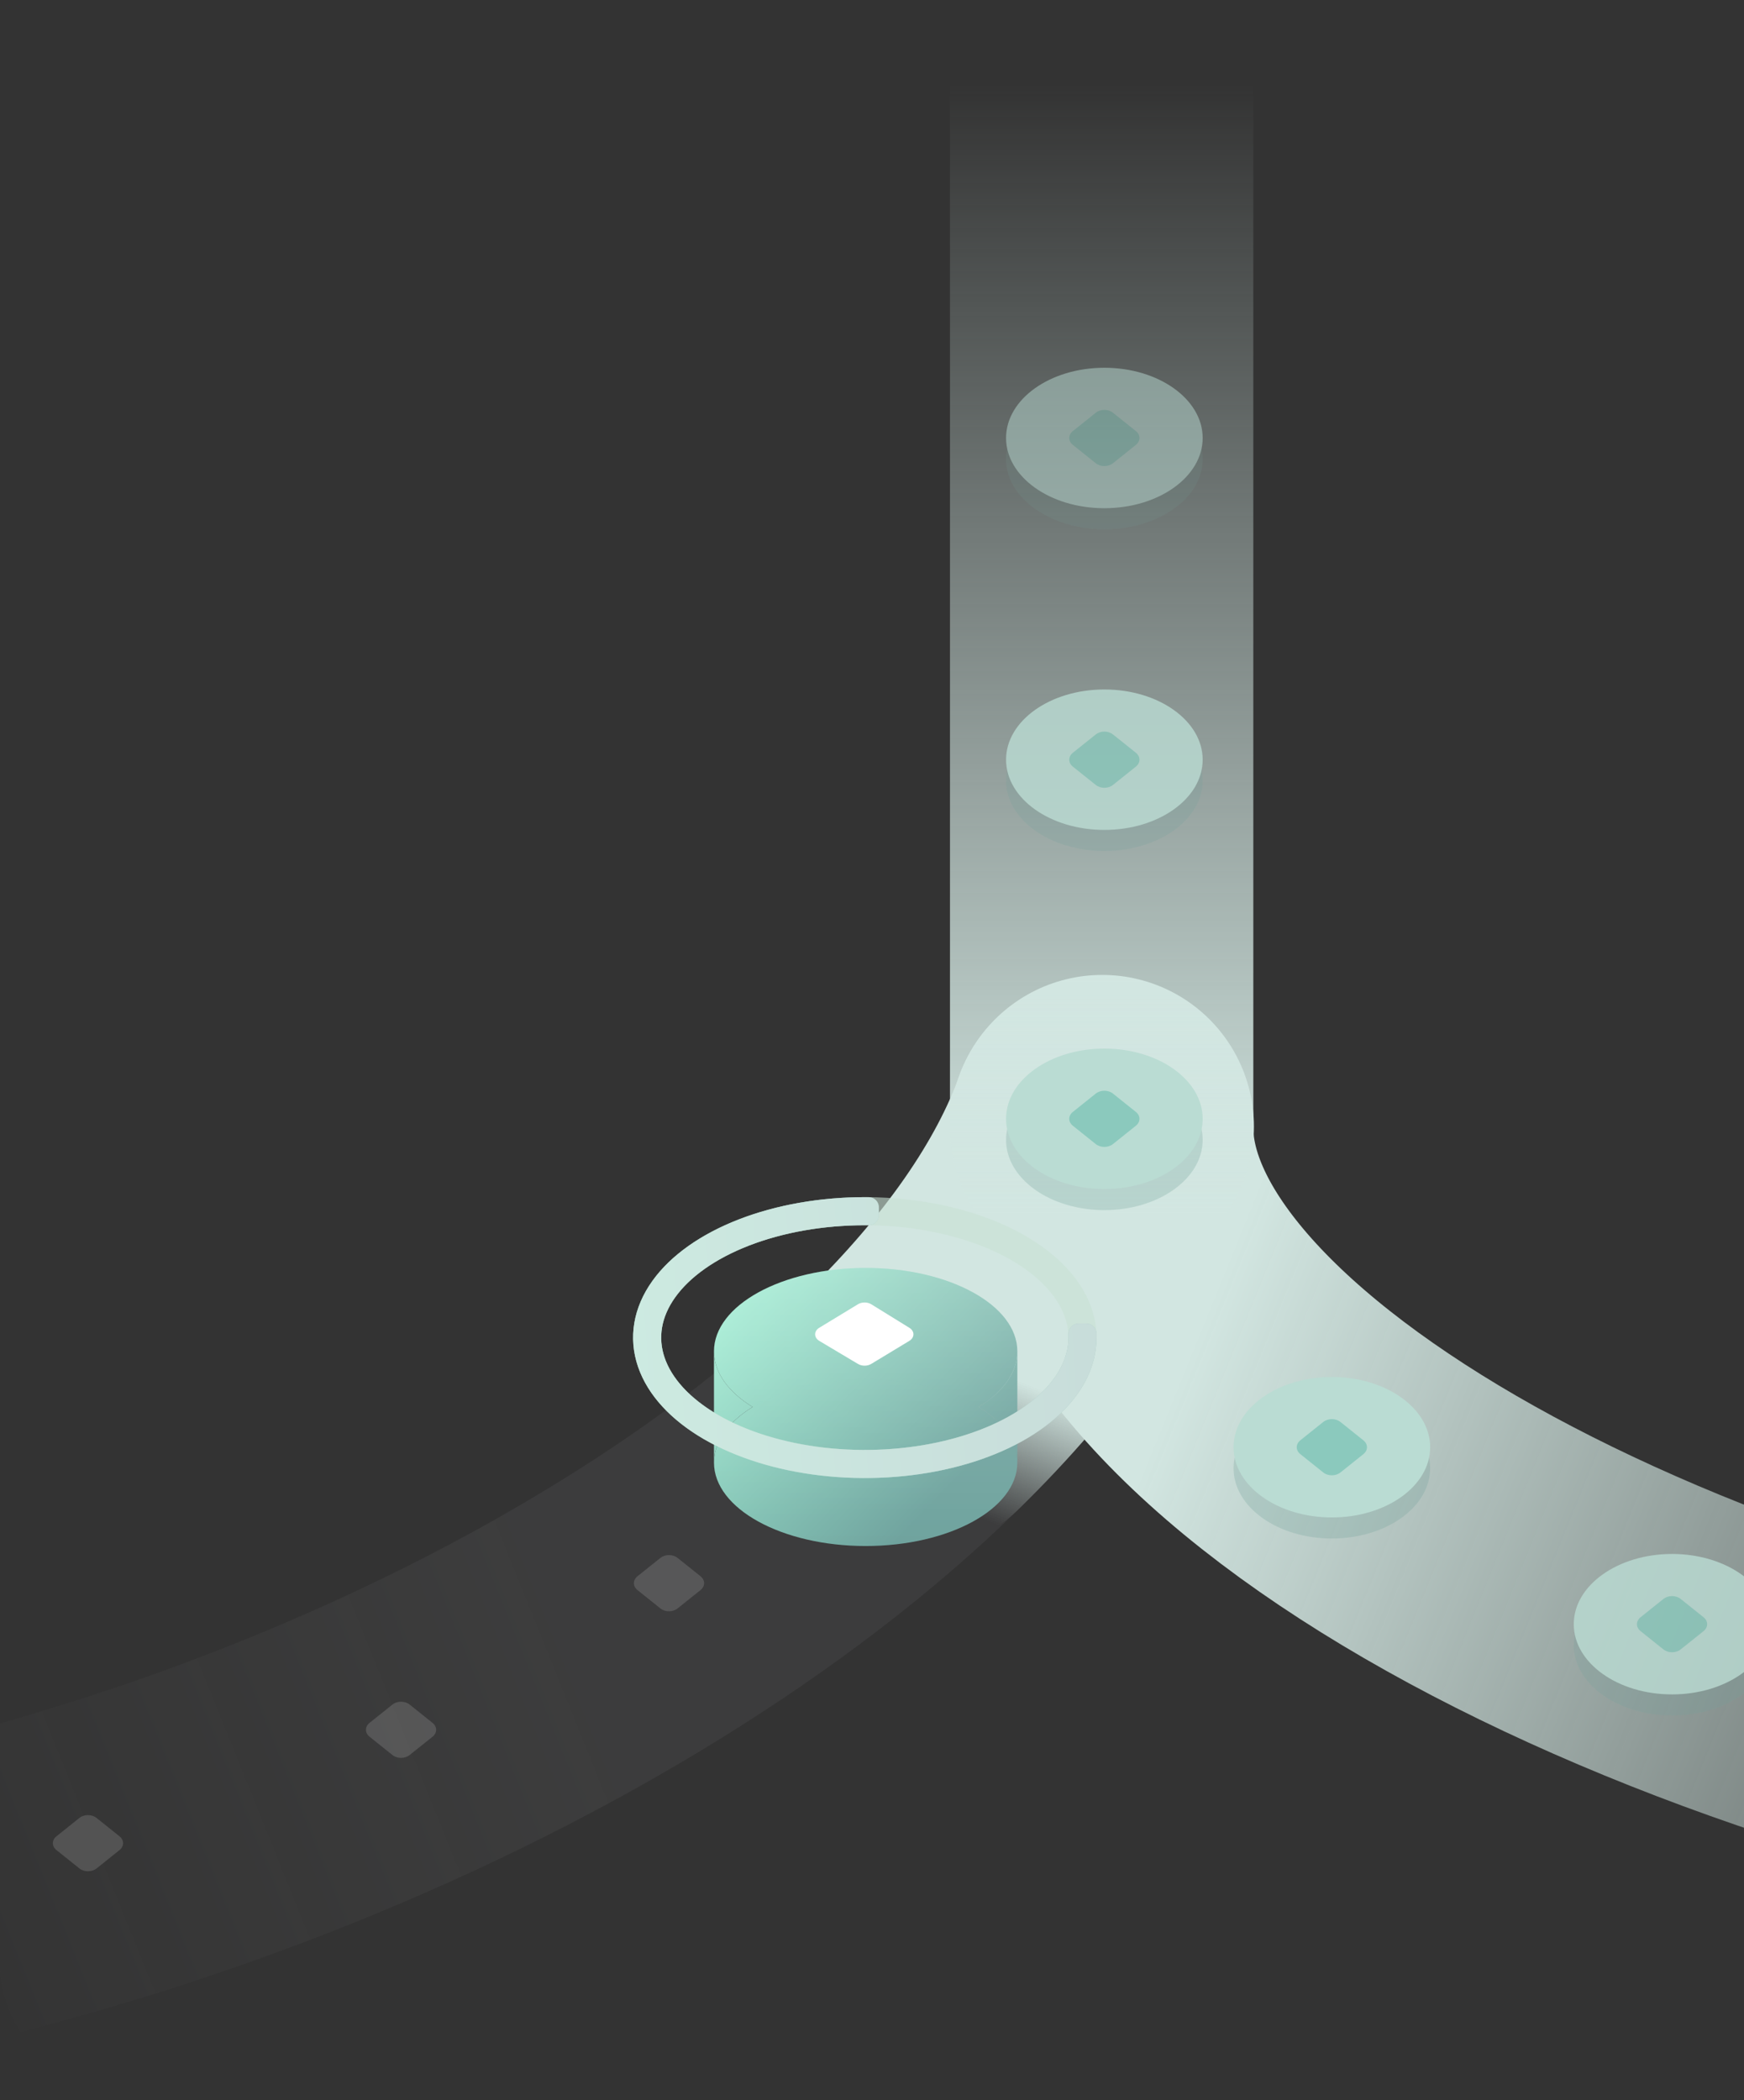 <svg width="392" height="472" viewBox="0 0 392 472" fill="none" xmlns="http://www.w3.org/2000/svg">
<rect x="0" y="0" width="392" height="472" fill="#333333" stroke="none"/>
<g clip-path="url(#clip0_165_1262)">
<path d="M247.751 253.199C240.327 273.901 225.53 294.838 205.095 314.841C70.392 446.692 -309.302 537.915 -437.267 253.199" stroke="url(#paint0_linear_165_1262)" stroke-opacity="0.09" stroke-width="68.18" stroke-linecap="round"/>
<path d="M247.753 253.2C240.329 273.901 225.533 294.839 205.098 314.841" stroke="url(#paint1_linear_165_1262)" stroke-width="68.18" stroke-linecap="round"/>
<path d="M247.615 253.443C247.615 380.514 752.707 528.964 865.431 253.443" stroke="url(#paint2_linear_165_1262)" stroke-width="68.18" stroke-linecap="round"/>
<path d="M247.619 -679.835V253.443" stroke="url(#paint3_linear_165_1262)" stroke-width="68.18" stroke-linecap="round"/>
<g opacity="0.8">
<g opacity="0.6">
<ellipse cx="375.831" cy="369.765" rx="22.096" ry="15.783" fill="#8ECCC2" fill-opacity="0.4"/>
<ellipse cx="375.831" cy="369.765" rx="22.096" ry="15.783" fill="black" fill-opacity="0.09"/>
</g>
<ellipse cx="375.831" cy="365.03" rx="22.096" ry="15.783" fill="#BADCD3"/>
<path d="M368.739 366.577C367.671 365.722 367.671 364.337 368.739 363.483L373.896 359.358C374.964 358.503 376.695 358.503 377.763 359.358L382.92 363.483C383.988 364.337 383.988 365.722 382.92 366.577L377.763 370.702C376.695 371.556 374.964 371.556 373.896 370.702L368.739 366.577Z" fill="#8BC9BD"/>
</g>
<g opacity="0.6">
<ellipse cx="299.363" cy="329.994" rx="22.096" ry="15.783" fill="#8ECCC2" fill-opacity="0.4"/>
<ellipse cx="299.363" cy="329.994" rx="22.096" ry="15.783" fill="black" fill-opacity="0.09"/>
</g>
<ellipse cx="299.363" cy="325.259" rx="22.096" ry="15.783" fill="#BADCD3"/>
<path d="M292.271 326.805C291.203 325.951 291.203 324.566 292.271 323.711L297.428 319.586C298.496 318.732 300.227 318.732 301.295 319.586L306.452 323.711C307.52 324.566 307.52 325.951 306.452 326.805L301.295 330.931C300.227 331.785 298.496 331.785 297.428 330.931L292.271 326.805Z" fill="#8BC9BD"/>
<g opacity="0.5">
<g opacity="0.6">
<ellipse cx="248.229" cy="103.172" rx="22.096" ry="15.783" fill="#8ECCC2" fill-opacity="0.4"/>
<ellipse cx="248.229" cy="103.172" rx="22.096" ry="15.783" fill="black" fill-opacity="0.09"/>
</g>
<ellipse cx="248.229" cy="98.437" rx="22.096" ry="15.783" fill="#BADCD3"/>
<path d="M241.137 99.983C240.069 99.129 240.069 97.744 241.137 96.889L246.294 92.764C247.362 91.91 249.093 91.91 250.161 92.764L255.318 96.889C256.386 97.744 256.386 99.129 255.318 99.983L250.161 104.109C249.093 104.963 247.362 104.963 246.294 104.109L241.137 99.983Z" fill="#8BC9BD"/>
</g>
<g opacity="0.8">
<g opacity="0.6">
<ellipse cx="248.229" cy="175.476" rx="22.096" ry="15.783" fill="#8ECCC2" fill-opacity="0.4"/>
<ellipse cx="248.229" cy="175.476" rx="22.096" ry="15.783" fill="black" fill-opacity="0.09"/>
</g>
<ellipse cx="248.229" cy="170.74" rx="22.096" ry="15.783" fill="#BADCD3"/>
<path d="M241.137 172.287C240.069 171.433 240.069 170.047 241.137 169.193L246.294 165.068C247.362 164.213 249.093 164.213 250.161 165.068L255.318 169.193C256.386 170.047 256.386 171.433 255.318 172.287L250.161 176.412C249.093 177.267 247.362 177.267 246.294 176.412L241.137 172.287Z" fill="#8BC9BD"/>
</g>
<g opacity="0.6">
<ellipse cx="248.229" cy="256.187" rx="22.096" ry="15.783" fill="#8ECCC2" fill-opacity="0.4"/>
<ellipse cx="248.229" cy="256.187" rx="22.096" ry="15.783" fill="black" fill-opacity="0.09"/>
</g>
<ellipse cx="248.229" cy="251.452" rx="22.096" ry="15.783" fill="#BADCD3"/>
<path d="M241.137 252.999C240.069 252.144 240.069 250.759 241.137 249.905L246.294 245.779C247.362 244.925 249.093 244.925 250.161 245.779L255.318 249.905C256.386 250.759 256.386 252.144 255.318 252.999L250.161 257.124C249.093 257.978 247.362 257.978 246.294 257.124L241.137 252.999Z" fill="#8BC9BD"/>
<path d="M213.147 308.813C214.215 309.667 214.215 311.052 213.147 311.907L207.991 316.032C206.923 316.886 205.191 316.886 204.123 316.032L198.967 311.907C197.899 311.052 197.899 309.667 198.967 308.813L204.123 304.687C205.191 303.833 206.923 303.833 207.991 304.687L213.147 308.813Z" fill="#E0E0E0"/>
<path opacity="0.23" d="M157.46 354.266C158.528 355.12 158.528 356.506 157.46 357.36L152.303 361.485C151.235 362.34 149.504 362.34 148.436 361.485L143.279 357.36C142.211 356.506 142.211 355.12 143.279 354.266L148.436 350.141C149.504 349.286 151.235 349.286 152.303 350.141L157.46 354.266Z" fill="#B4B4B4"/>
<path opacity="0.23" d="M97.233 387.22C98.301 388.074 98.301 389.46 97.233 390.314L92.076 394.439C91.008 395.294 89.277 395.294 88.209 394.439L83.052 390.314C81.984 389.46 81.984 388.074 83.052 387.22L88.209 383.095C89.277 382.24 91.008 382.24 92.076 383.095L97.233 387.22Z" fill="#B4B4B4"/>
<path opacity="0.23" d="M26.863 412.704C27.931 413.559 27.931 414.944 26.863 415.798L21.707 419.923C20.639 420.778 18.907 420.778 17.839 419.923L12.683 415.798C11.615 414.944 11.615 413.559 12.683 412.704L17.839 408.579C18.907 407.725 20.639 407.725 21.707 408.579L26.863 412.704Z" fill="#B4B4B4"/>
<path d="M228.664 303.714C228.664 308.516 225.382 312.896 219.984 316.214C213.742 320.049 204.67 322.463 194.574 322.463C184.478 322.463 175.406 320.049 169.164 316.214C163.766 312.896 160.484 308.516 160.484 303.714C160.484 293.359 175.746 284.964 194.574 284.964C213.402 284.964 228.664 293.359 228.664 303.714Z" fill="url(#paint4_linear_165_1262)"/>
<path d="M228.664 303.714C228.664 308.516 225.382 312.896 219.984 316.214C213.742 320.049 204.67 322.463 194.574 322.463C184.478 322.463 175.406 320.049 169.164 316.214C163.766 312.896 160.484 308.516 160.484 303.714C160.484 293.359 175.746 284.964 194.574 284.964C213.402 284.964 228.664 293.359 228.664 303.714Z" fill="url(#paint5_linear_165_1262)" fill-opacity="0.2"/>
<path d="M228.664 328.713C228.664 339.068 213.402 347.463 194.574 347.463C175.746 347.463 160.484 339.068 160.484 328.713C160.484 323.911 163.766 319.531 169.164 316.214C175.406 312.378 184.478 309.964 194.574 309.964C204.67 309.964 213.742 312.378 219.984 316.214C225.382 319.531 228.664 323.911 228.664 328.713Z" fill="url(#paint6_linear_165_1262)"/>
<path d="M228.664 328.713C228.664 339.068 213.402 347.463 194.574 347.463C175.746 347.463 160.484 339.068 160.484 328.713C160.484 323.911 163.766 319.531 169.164 316.214C175.406 312.378 184.478 309.964 194.574 309.964C204.67 309.964 213.742 312.378 219.984 316.214C225.382 319.531 228.664 323.911 228.664 328.713Z" fill="url(#paint7_linear_165_1262)" fill-opacity="0.2"/>
<path d="M169.164 316.214C163.766 312.896 160.484 308.516 160.484 303.714V328.713C160.484 323.911 163.766 319.531 169.164 316.214Z" fill="url(#paint8_linear_165_1262)"/>
<path d="M169.164 316.214C163.766 312.896 160.484 308.516 160.484 303.714V328.713C160.484 323.911 163.766 319.531 169.164 316.214Z" fill="url(#paint9_linear_165_1262)" fill-opacity="0.2"/>
<path d="M228.664 303.714C228.664 308.516 225.382 312.896 219.984 316.214C225.382 319.531 228.664 323.911 228.664 328.713V303.714Z" fill="url(#paint10_linear_165_1262)"/>
<path d="M228.664 303.714C228.664 308.516 225.382 312.896 219.984 316.214C225.382 319.531 228.664 323.911 228.664 328.713V303.714Z" fill="url(#paint11_linear_165_1262)" fill-opacity="0.2"/>
<path d="M195.83 306.534C194.957 307.063 193.73 307.066 192.852 306.543L184.161 301.367C182.911 300.622 182.901 299.167 184.143 298.413L192.833 293.13C193.719 292.592 194.968 292.595 195.849 293.139L204.403 298.422C205.624 299.176 205.615 300.613 204.384 301.358L195.83 306.534Z" fill="white"/>
<path d="M243.312 300.62C243.312 304.351 242.047 308.045 239.588 311.492C237.129 314.938 233.525 318.07 228.982 320.708C224.439 323.346 219.045 325.439 213.109 326.866C207.173 328.294 200.811 329.029 194.386 329.029C187.961 329.029 181.599 328.294 175.663 326.866C169.727 325.439 164.334 323.346 159.79 320.708C155.247 318.07 151.643 314.938 149.185 311.492C146.726 308.045 145.46 304.351 145.46 300.62C145.46 296.89 146.726 293.195 149.185 289.749C151.643 286.302 155.247 283.17 159.79 280.532C164.334 277.894 169.727 275.802 175.663 274.374C181.599 272.946 187.961 272.212 194.386 272.212C200.811 272.212 207.173 272.946 213.109 274.374C219.045 275.802 224.439 277.894 228.982 280.532C233.525 283.17 237.129 286.302 239.588 289.749C242.047 293.195 243.312 296.89 243.312 300.62L243.312 300.62Z" stroke="#C8E1D3" stroke-opacity="0.6" stroke-width="6.313"/>
<path d="M195.27 269.056C196.525 269.056 197.542 270.073 197.542 271.328V273.095C197.542 274.35 196.525 275.368 195.27 275.368H194.386C185.053 275.368 175.986 276.978 168.346 279.942C160.677 282.917 154.994 287.04 151.755 291.582C148.578 296.035 147.864 300.693 149.387 305.139C150.952 309.708 154.954 314.249 161.376 317.978C167.773 321.693 176.057 324.29 185.204 325.347C194.341 326.402 203.805 325.858 212.371 323.798C220.958 321.733 228.098 318.278 232.996 314.021C237.881 309.776 240.155 305.091 240.155 300.62V299.737C240.155 298.482 241.173 297.464 242.428 297.464H244.196C245.451 297.464 246.468 298.482 246.468 299.737V300.62C246.468 307.387 243.004 313.687 237.137 318.786C231.283 323.873 223.141 327.7 213.847 329.935C204.533 332.175 194.323 332.756 184.479 331.619C174.645 330.483 165.493 327.669 158.205 323.438C150.942 319.221 145.624 313.637 143.414 307.185C141.162 300.61 142.385 293.844 146.615 287.915C150.781 282.075 157.641 277.325 166.063 274.057C174.515 270.778 184.366 269.056 194.386 269.056H195.27Z" fill="url(#paint12_linear_165_1262)"/>
<path d="M195.27 269.056C196.525 269.056 197.542 270.073 197.542 271.328V273.095C197.542 274.35 196.525 275.368 195.27 275.368H194.386C185.053 275.368 175.986 276.978 168.346 279.942C160.677 282.917 154.994 287.04 151.755 291.582C148.578 296.035 147.864 300.693 149.387 305.139C150.952 309.708 154.954 314.249 161.376 317.978C167.773 321.693 176.057 324.29 185.204 325.347C194.341 326.402 203.805 325.858 212.371 323.798C220.958 321.733 228.098 318.278 232.996 314.021C237.881 309.776 240.155 305.091 240.155 300.62V299.737C240.155 298.482 241.173 297.464 242.428 297.464H244.196C245.451 297.464 246.468 298.482 246.468 299.737V300.62C246.468 307.387 243.004 313.687 237.137 318.786C231.283 323.873 223.141 327.7 213.847 329.935C204.533 332.175 194.323 332.756 184.479 331.619C174.645 330.483 165.493 327.669 158.205 323.438C150.942 319.221 145.624 313.637 143.414 307.185C141.162 300.61 142.385 293.844 146.615 287.915C150.781 282.075 157.641 277.325 166.063 274.057C174.515 270.778 184.366 269.056 194.386 269.056H195.27Z" fill="white" fill-opacity="0.53"/>
</g>
<defs>
<linearGradient id="paint0_linear_165_1262" x1="-33.952" y1="424.764" x2="122.732" y2="361.619" gradientUnits="userSpaceOnUse">
<stop stop-color="#9D9EA2" stop-opacity="0"/>
<stop offset="1" stop-color="#9D9EA2"/>
</linearGradient>
<linearGradient id="paint1_linear_165_1262" x1="223.67" y1="308.253" x2="212.046" y2="337.989" gradientUnits="userSpaceOnUse">
<stop stop-color="#D2E6E1"/>
<stop offset="1" stop-color="#D2E6E1" stop-opacity="0"/>
</linearGradient>
<linearGradient id="paint2_linear_165_1262" x1="271.592" y1="293.503" x2="556.523" y2="409.242" gradientUnits="userSpaceOnUse">
<stop stop-color="#D2E6E1"/>
<stop offset="1" stop-color="#D2E6E1" stop-opacity="0"/>
</linearGradient>
<linearGradient id="paint3_linear_165_1262" x1="247.615" y1="272.951" x2="247.615" y2="18.689" gradientUnits="userSpaceOnUse">
<stop stop-color="#D2E6E1"/>
<stop offset="1" stop-color="#D2E6E1" stop-opacity="0"/>
</linearGradient>
<linearGradient id="paint4_linear_165_1262" x1="167.798" y1="292.964" x2="212.04" y2="335.68" gradientUnits="userSpaceOnUse">
<stop stop-color="#9CE8CF"/>
<stop offset="1" stop-color="#6FA39E"/>
</linearGradient>
<linearGradient id="paint5_linear_165_1262" x1="194.016" y1="346.963" x2="194.016" y2="285.089" gradientUnits="userSpaceOnUse">
<stop stop-color="white" stop-opacity="0"/>
<stop offset="1" stop-color="white"/>
</linearGradient>
<linearGradient id="paint6_linear_165_1262" x1="167.798" y1="292.964" x2="212.04" y2="335.68" gradientUnits="userSpaceOnUse">
<stop stop-color="#9CE8CF"/>
<stop offset="1" stop-color="#6FA39E"/>
</linearGradient>
<linearGradient id="paint7_linear_165_1262" x1="194.016" y1="346.963" x2="194.016" y2="285.089" gradientUnits="userSpaceOnUse">
<stop stop-color="white" stop-opacity="0"/>
<stop offset="1" stop-color="white"/>
</linearGradient>
<linearGradient id="paint8_linear_165_1262" x1="167.798" y1="292.964" x2="212.04" y2="335.68" gradientUnits="userSpaceOnUse">
<stop stop-color="#9CE8CF"/>
<stop offset="1" stop-color="#6FA39E"/>
</linearGradient>
<linearGradient id="paint9_linear_165_1262" x1="194.016" y1="346.963" x2="194.016" y2="285.089" gradientUnits="userSpaceOnUse">
<stop stop-color="white" stop-opacity="0"/>
<stop offset="1" stop-color="white"/>
</linearGradient>
<linearGradient id="paint10_linear_165_1262" x1="167.798" y1="292.964" x2="212.04" y2="335.68" gradientUnits="userSpaceOnUse">
<stop stop-color="#9CE8CF"/>
<stop offset="1" stop-color="#6FA39E"/>
</linearGradient>
<linearGradient id="paint11_linear_165_1262" x1="194.016" y1="346.963" x2="194.016" y2="285.089" gradientUnits="userSpaceOnUse">
<stop stop-color="white" stop-opacity="0"/>
<stop offset="1" stop-color="white"/>
</linearGradient>
<linearGradient id="paint12_linear_165_1262" x1="124.35" y1="349.151" x2="260.278" y2="340.467" gradientUnits="userSpaceOnUse">
<stop stop-color="#95D8C2"/>
<stop offset="1" stop-color="#8AB3AF"/>
</linearGradient>
<clipPath id="clip0_165_1262">
<rect width="392" height="472" rx="29.982" fill="white"/>
</clipPath>
</defs>
</svg>
